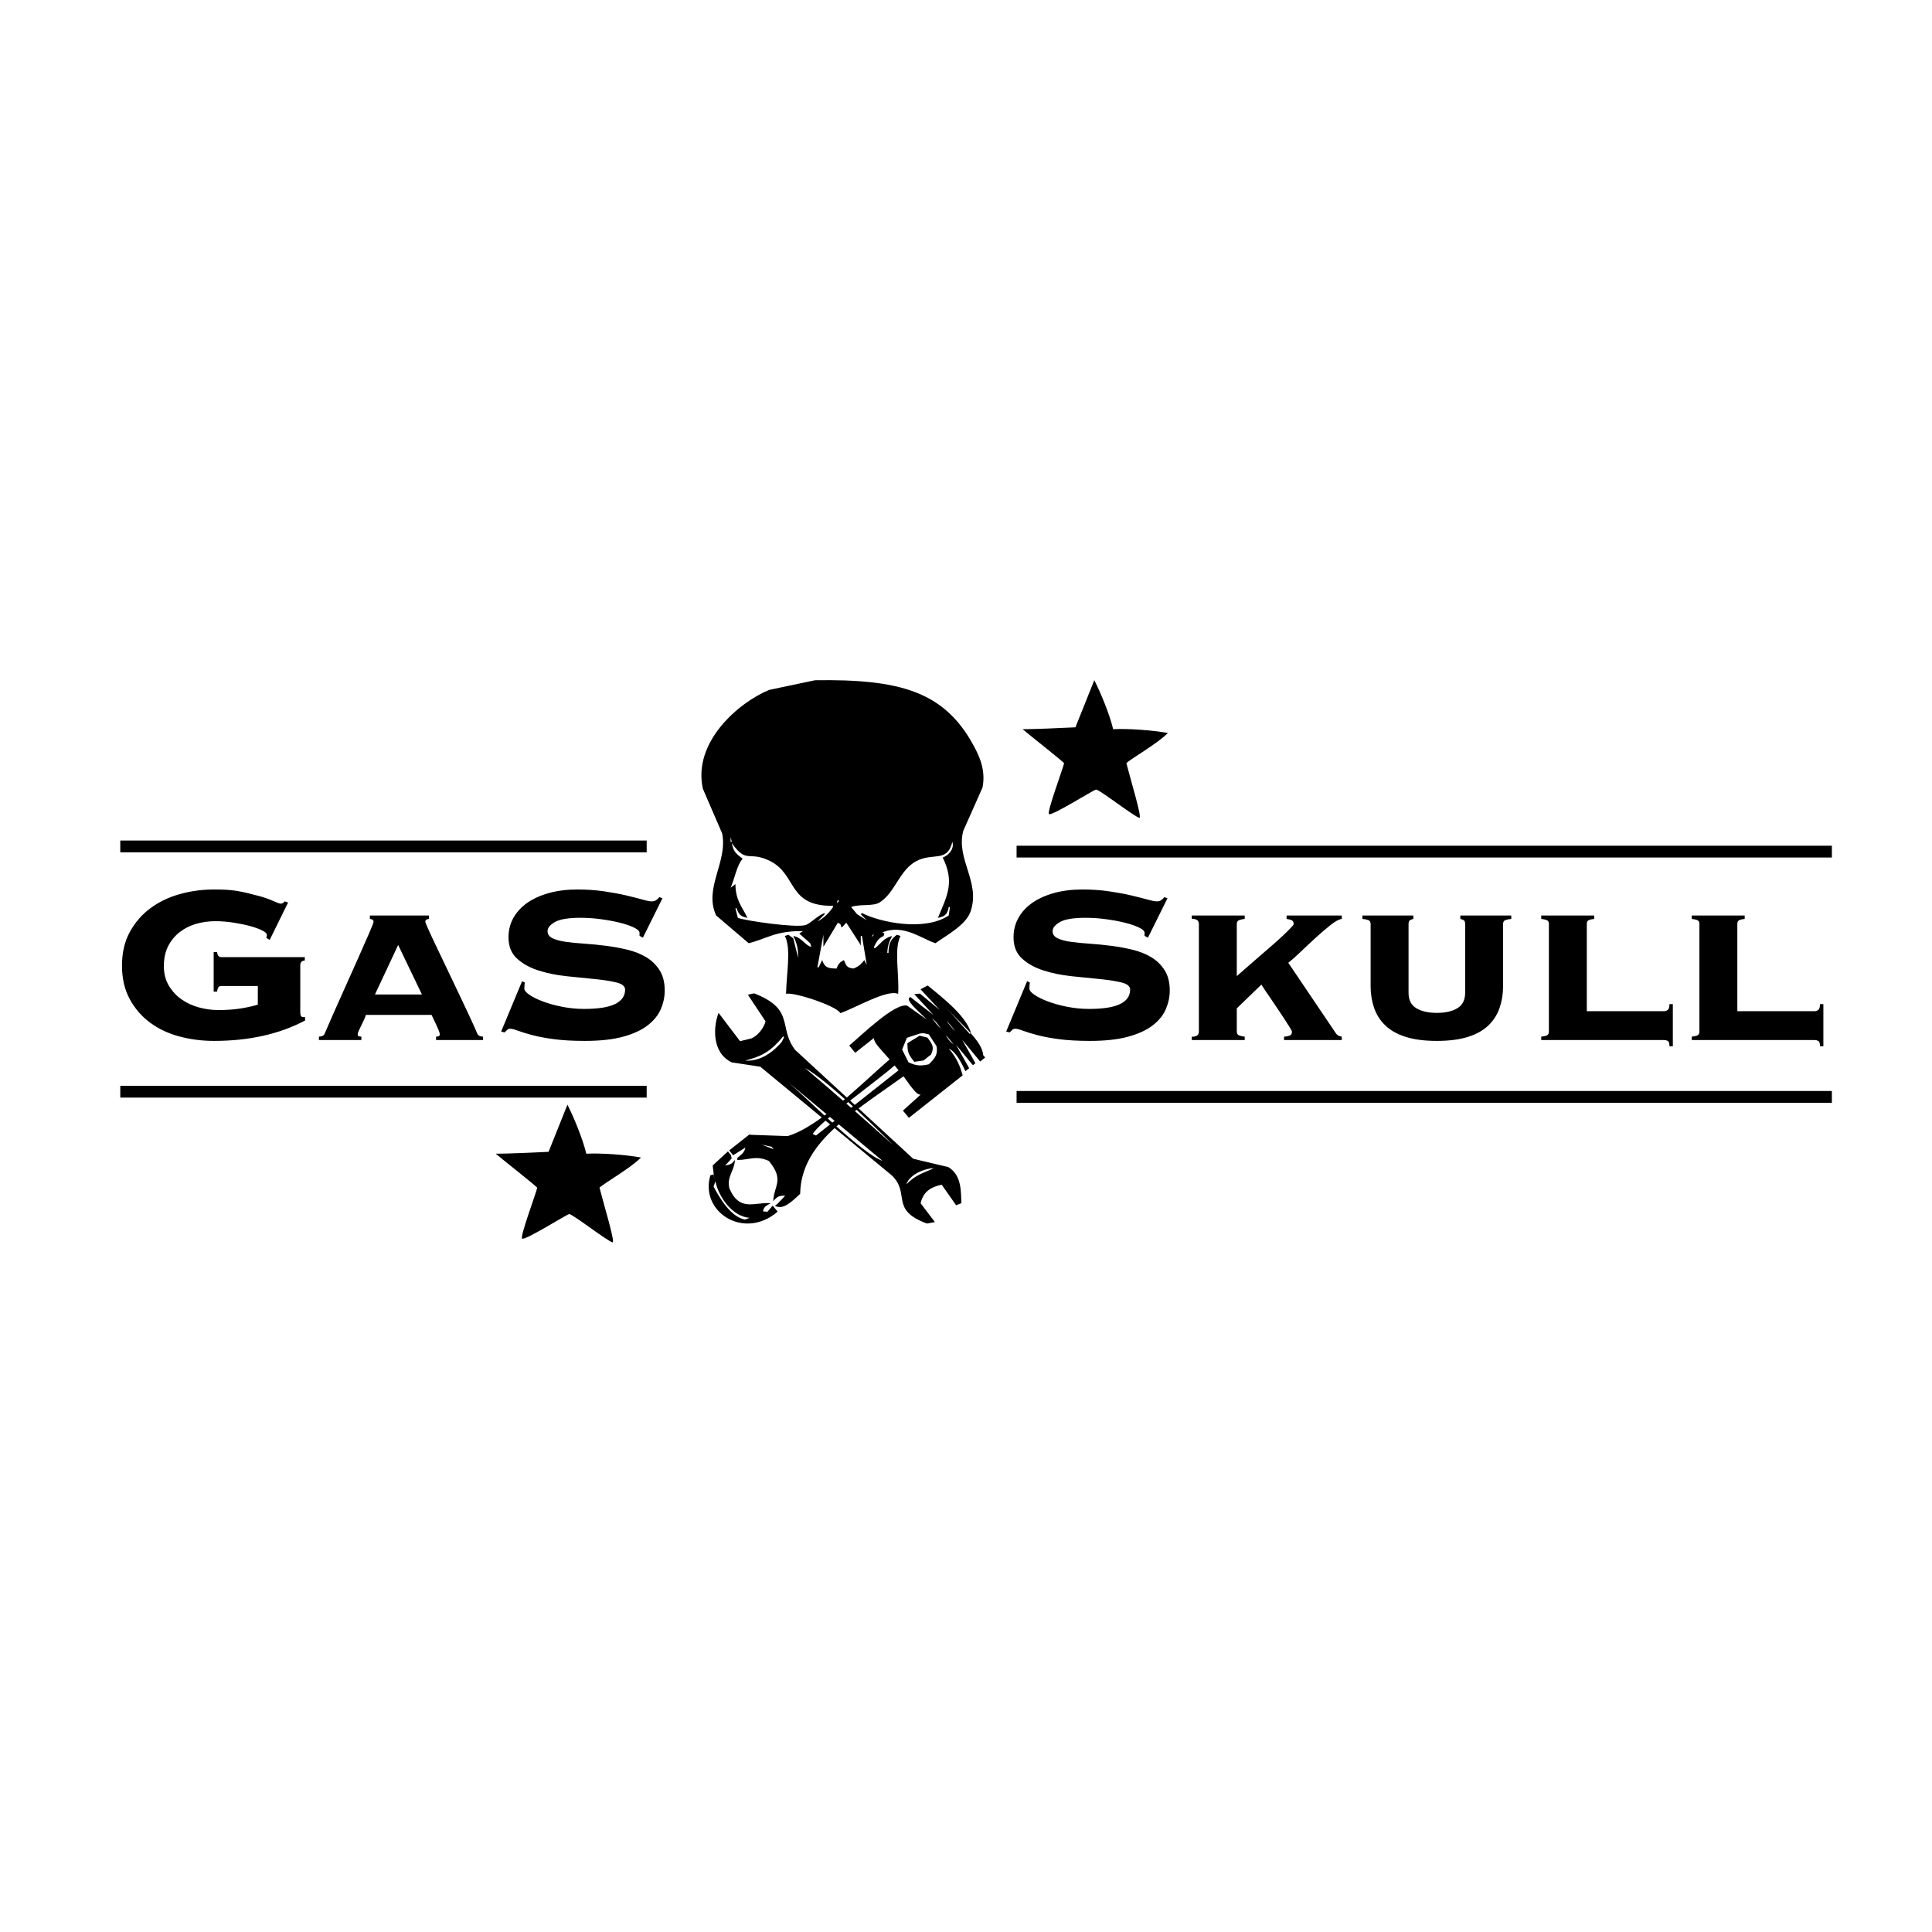 <?xml version="1.0" encoding="UTF-8" standalone="no"?>
<svg width="4096px" height="4096px" viewBox="0 0 4096 4096" version="1.1" xmlns="http://www.w3.org/2000/svg" xmlns:xlink="http://www.w3.org/1999/xlink">
    <!-- Generator: Sketch 41 (35326) - http://www.bohemiancoding.com/sketch -->
    <title>Logo</title>
    <desc>Created with Sketch.</desc>
    <defs></defs>
    <g id="Page-1" stroke="none" stroke-width="1" fill="none" fill-rule="evenodd">
        <g id="Logo">
            <path d="M1727.799,1442.189 C1906.709,1439.449 2000.479,1465.689 2062.509,1577.719 C2074.059,1598.569 2090.969,1631.029 2082.949,1669.779 C2069.329,1700.469 2055.702,1731.155 2042.069,1761.839 C2026.469,1822.489 2079.799,1870.659 2057.399,1933.179 C2047.199,1961.669 2006.169,1982.989 1983.309,1999.669 C1954.869,1990.939 1915.849,1958.279 1870.879,1976.649 C1877.399,1981.439 1874.599,1976.319 1873.439,1984.329 C1861.749,1989.709 1858.589,1996.109 1852.999,2007.339 L1852.999,2009.899 L1855.549,2009.899 C1868.059,2000.099 1873.099,1988.959 1891.319,1984.329 C1885.709,1995.859 1881.989,2002.579 1881.099,2020.129 L1883.659,2020.129 C1883.929,1998.929 1889.499,1990.709 1901.539,1981.769 C1904.099,1982.619 1906.649,1983.469 1909.209,1984.329 C1894.589,2011.169 1907.099,2068.379 1904.099,2107.069 C1880.919,2096.639 1810.019,2138.659 1781.449,2147.989 C1774.789,2132.929 1681.499,2102.239 1666.469,2107.069 C1667.209,2065.319 1677.909,2010.009 1663.919,1984.329 C1666.469,1983.469 1669.029,1982.619 1671.579,1981.769 C1674.989,1984.329 1678.396,1986.885 1681.799,1989.439 C1685.209,2003.079 1688.616,2016.719 1692.019,2030.359 C1692.439,2008.839 1688.379,1997.599 1681.799,1984.329 C1701.189,1988.239 1706.849,2004.799 1720.129,2007.339 C1719.279,2004.779 1718.429,2002.229 1717.569,1999.669 C1709.909,1992.849 1702.246,1986.029 1694.579,1979.209 C1697.129,1977.509 1699.682,1975.805 1702.239,1974.099 C1644.569,1972.949 1625.849,1990.229 1587.269,1999.669 C1564.269,1980.069 1541.272,1960.462 1518.279,1940.849 C1491.349,1882.719 1543.349,1827.599 1531.049,1766.959 C1517.429,1735.419 1503.802,1703.879 1490.169,1672.339 C1468.059,1572.919 1566.639,1488.919 1630.699,1462.649 C1663.059,1455.829 1695.426,1449.009 1727.799,1442.189 Z M2019.079,1764.399 C2021.629,1767.809 2024.182,1771.219 2026.739,1774.629 C2024.189,1771.219 2021.636,1767.809 2019.079,1764.399 Z M1548.939,1774.629 L1548.939,1784.859 L1551.489,1784.859 L1548.939,1774.629 Z M2019.079,1784.859 C2007.959,1829.679 1978.169,1806.719 1942.419,1825.779 C1907.149,1844.579 1897.919,1891.649 1865.769,1912.719 C1850.869,1922.489 1823.279,1915.899 1804.449,1922.949 C1808.709,1928.069 1812.966,1933.182 1817.219,1938.289 C1824.039,1942.555 1830.852,1946.819 1837.659,1951.079 C1833.409,1946.819 1829.152,1942.555 1824.889,1938.289 L1827.439,1935.739 C1864.939,1955.169 1960.009,1975.399 2011.409,1940.849 C2012.259,1934.889 2013.112,1928.922 2013.969,1922.949 L2011.409,1922.949 C2008.439,1938.359 2003.739,1942.919 1988.419,1945.969 C2008.749,1898.089 2024.049,1869.679 1998.639,1818.099 C2011.799,1813.219 2023.659,1798.939 2019.079,1784.859 L2019.079,1784.859 Z M1551.489,1787.419 C1554.869,1807.009 1562.249,1810.709 1574.489,1820.659 C1561.629,1834.819 1557.449,1864.009 1548.939,1882.039 C1552.339,1879.479 1555.746,1876.919 1559.159,1874.359 C1559.249,1909.259 1574.029,1923.179 1584.709,1945.969 C1569.839,1942.969 1566.169,1938.719 1561.709,1925.509 L1559.159,1925.509 C1560.859,1932.329 1562.562,1939.149 1564.269,1945.969 C1582.179,1952.329 1685.859,1967.319 1707.349,1961.309 C1718.039,1958.319 1733.039,1940.949 1748.239,1935.739 L1748.239,1938.289 C1743.129,1943.409 1738.019,1948.525 1732.909,1953.639 C1747.419,1945.779 1757.089,1936.219 1766.119,1922.949 L1766.119,1920.389 C1669.299,1921.739 1690.289,1854.649 1633.259,1825.779 C1587.129,1802.419 1583.649,1833.059 1551.489,1787.419 Z M2019.079,1876.919 C2021.629,1880.329 2024.182,1883.739 2026.739,1887.149 C2024.189,1883.739 2021.636,1880.329 2019.079,1876.919 Z M1776.339,1907.609 C1775.489,1910.159 1774.639,1912.715 1773.789,1915.279 C1775.489,1913.569 1777.192,1911.865 1778.899,1910.169 C1778.049,1909.309 1777.189,1908.459 1776.339,1907.609 L1776.339,1907.609 Z M1794.229,1910.169 L1799.339,1915.279 L1794.229,1910.169 Z M1837.659,1953.639 C1839.369,1955.339 1841.069,1957.049 1842.769,1958.749 C1841.069,1957.049 1839.369,1955.339 1837.659,1953.639 Z M1776.339,1956.199 C1766.119,1973.239 1755.899,1990.285 1745.679,2007.339 L1745.679,1981.769 C1741.419,2004.779 1737.162,2027.792 1732.909,2050.809 L1735.459,2050.809 C1738.019,2045.699 1740.576,2040.585 1743.129,2035.469 C1748.139,2050.259 1754.049,2053.439 1773.789,2053.369 C1777.229,2043.249 1780.329,2040.069 1789.119,2035.469 C1794.229,2047.669 1795.679,2052.069 1809.559,2053.369 C1822.209,2048.039 1824.569,2044.709 1832.549,2035.469 C1834.259,2038.879 1835.962,2042.289 1837.659,2045.699 C1834.259,2025.239 1830.852,2004.782 1827.439,1984.329 L1824.889,1984.329 L1824.889,2004.779 C1824.039,2003.079 1823.189,2001.369 1822.329,1999.669 C1812.969,1985.179 1803.602,1970.689 1794.229,1956.199 C1790.099,1960.019 1788.819,1962.979 1784.009,1966.419 C1780.629,1956.639 1784.009,1961.109 1776.339,1956.199 L1776.339,1956.199 Z M1704.799,1976.649 C1706.499,1977.509 1708.209,1978.359 1709.909,1979.209 C1708.209,1978.359 1706.499,1977.509 1704.799,1976.649 L1704.799,1976.649 Z M1860.659,1976.649 C1863.219,1977.509 1865.769,1978.359 1868.329,1979.209 C1865.769,1978.359 1863.219,1977.509 1860.659,1976.649 Z M1712.459,1979.209 C1715.019,1980.919 1717.576,1982.625 1720.129,1984.329 C1717.579,1982.619 1715.022,1980.912 1712.459,1979.209 Z M1850.439,1981.769 C1849.589,1983.469 1848.739,1985.179 1847.879,1986.879 C1849.589,1985.179 1851.289,1983.469 1852.999,1981.769 L1850.439,1981.769 Z M1722.689,1984.329 C1724.389,1986.029 1726.089,1987.739 1727.799,1989.439 C1726.089,1987.739 1724.389,1986.029 1722.689,1984.329 Z M1837.659,2048.259 C1839.369,2051.669 1841.072,2055.079 1842.769,2058.489 C1841.069,2055.079 1839.366,2051.669 1837.659,2048.259 Z" id="Skull1" fill="#000000"></path>
            <path d="M2038.229,2550.729 C2034.519,2552.262 2030.806,2553.792 2027.089,2555.319 C2016.889,2540.759 2006.682,2526.199 1996.469,2511.639 C1974.989,2516.349 1957.859,2524.999 1951.779,2551.009 C1961.879,2564.299 1971.979,2577.592 1982.079,2590.889 C1976.399,2591.919 1970.722,2592.949 1965.049,2593.979 C1885.919,2564.859 1930.669,2531.109 1891.049,2492.239 C1798.039,2415.359 1705.019,2338.475 1611.989,2261.589 C1591.869,2258.529 1571.749,2255.472 1551.629,2252.419 C1507.749,2231.789 1512.629,2174.069 1523.489,2147.489 C1538.629,2167.429 1553.776,2187.372 1568.929,2207.319 C1576.469,2205.519 1584.006,2203.722 1591.539,2201.929 C1605.629,2197.589 1619.879,2178.819 1623.019,2165.389 C1610.519,2146.539 1598.022,2127.682 1585.529,2108.819 C1589.939,2107.879 1594.342,2106.939 1598.739,2105.999 C1686.699,2139.909 1649.279,2178.689 1685.819,2225.919 C1769.219,2302.829 1852.632,2379.742 1936.059,2456.659 L2010.589,2474.389 C2040.019,2491.959 2036.969,2529.609 2038.229,2550.729 Z M1980.029,2476.509 C1963.769,2476.579 1928.529,2488.489 1921.479,2511.119 C1941.749,2489.799 1959.849,2486.259 1980.029,2476.509 Z M1871.109,2461.179 C1804.919,2405.979 1738.726,2350.772 1672.529,2295.559 C1716.739,2333.879 1828.279,2446.349 1871.109,2461.179 Z M1893.199,2427.199 C1854.449,2388.419 1752.489,2288.879 1706.639,2264.319 C1769.829,2317.419 1831.519,2372.319 1893.199,2427.199 Z M1657.459,2208.809 C1659.099,2205.509 1660.739,2202.212 1662.379,2198.919 L1660.309,2197.149 C1631.259,2233.129 1609.999,2240.299 1580.129,2248.529 C1606.609,2250.309 1633.569,2236.919 1657.459,2208.809 Z" id="Фигура_2" fill="#000000"></path>
            <path d="M1926.929,2369.899 C1922.709,2364.799 1918.492,2359.692 1914.279,2354.579 C1926.829,2343.249 1939.379,2331.922 1951.929,2320.599 C1942.989,2322.099 1930.759,2302.459 1915.559,2281.829 C1797.929,2365.959 1698.549,2424.289 1696.389,2531.059 C1677.449,2548.659 1660.469,2565.609 1642.899,2556.469 C1644.669,2555.069 1646.436,2553.672 1648.199,2552.279 C1653.689,2546.539 1659.172,2540.799 1664.649,2535.059 C1651.969,2534.469 1647.559,2536.889 1639.229,2546.709 C1641.249,2512.129 1663.359,2501.769 1629.959,2461.199 C1602.109,2449.249 1591.359,2458.669 1562.799,2459.429 C1562.979,2457.879 1563.159,2456.329 1563.349,2454.779 C1575.259,2445.129 1578.159,2442.229 1580.329,2432.909 C1571.679,2438.349 1563.026,2443.785 1554.369,2449.219 C1551.559,2445.809 1548.749,2442.402 1545.939,2438.999 C1560.069,2427.829 1574.206,2416.655 1588.349,2405.479 L1593.109,2405.929 C1618.659,2406.829 1644.216,2407.722 1669.779,2408.609 C1736.909,2389.169 1827.939,2295.889 1886.049,2246.079 C1867.499,2224.409 1852.659,2211.489 1852.859,2200.579 C1839.609,2211.045 1826.356,2221.522 1813.099,2232.009 C1808.889,2226.899 1804.676,2221.792 1800.459,2216.689 C1827.669,2193.719 1897.649,2125.299 1923.399,2132.149 C1937.479,2142.119 1951.552,2152.092 1965.619,2162.069 C1946.619,2143.089 1916.229,2118.399 1930.209,2113.849 C1947.919,2128.239 1963.399,2139.919 1978.879,2151.589 C1965.349,2136.969 1951.816,2122.345 1938.279,2107.719 C1942.339,2107.329 1946.396,2106.935 1950.449,2106.539 C1964.339,2118.069 1978.232,2129.595 1992.129,2141.119 C1978.599,2126.489 1965.069,2111.865 1951.539,2097.249 C1956.659,2094.609 1961.779,2091.965 1966.899,2089.319 C1991.889,2110.529 2047.059,2150.909 2058.619,2189.829 C2057.739,2190.529 2056.859,2191.229 2055.969,2191.919 C2038.229,2172.199 2020.482,2152.469 2002.729,2132.729 C2035.079,2169.729 2082.589,2206.169 2084.399,2236.969 C2085.799,2238.679 2087.209,2240.379 2088.609,2242.079 C2085.079,2244.869 2081.546,2247.662 2078.009,2250.459 C2065.369,2235.139 2052.722,2219.819 2040.069,2204.499 C2047.959,2219.359 2060.059,2239.329 2067.949,2254.189 C2066.283,2255.711 2064.512,2257.115 2062.649,2258.389 C2052.819,2246.469 2036.649,2226.889 2026.819,2214.969 C2036.109,2231.539 2045.402,2248.105 2054.699,2264.669 C2052.049,2266.769 2049.399,2268.865 2046.749,2270.959 C2039.399,2255.669 2028.289,2231.359 2011.459,2222.899 C2029.249,2244.059 2035.469,2260.509 2040.899,2279.799 C2002.919,2309.829 1964.929,2339.862 1926.929,2369.899 Z M2006.339,2163.639 C2011.985,2171.834 2018.332,2179.522 2025.309,2186.619 C2020.609,2179.949 2011.719,2168.809 2006.339,2163.639 L2006.339,2163.639 Z M1975.679,2158.339 C1981.528,2166.381 1987.867,2174.055 1994.659,2181.319 C1989.846,2172.525 1983.405,2164.726 1975.679,2158.339 L1975.679,2158.339 Z M2005.199,2194.089 C2008.886,2202.287 2014.709,2209.344 2022.059,2214.519 L2005.199,2194.089 Z M1991.939,2204.569 C1992.459,2206.969 1992.989,2209.369 1993.509,2211.769 C1992.989,2209.369 1992.459,2206.969 1991.939,2204.569 L1991.939,2204.569 Z M1969.239,2192.979 C1959.999,2191.269 1960.519,2189.599 1950.199,2191.139 C1941.029,2194.179 1931.852,2197.215 1922.669,2200.249 C1919.299,2208.539 1915.926,2216.832 1912.549,2225.129 C1917.109,2234.189 1921.666,2243.245 1926.219,2252.299 C1943.229,2259.799 1950.709,2260.319 1969.049,2256.429 C1984.119,2242.409 1988.399,2233.749 1985.559,2218.049 C1980.119,2209.699 1974.679,2201.342 1969.239,2192.979 L1969.239,2192.979 Z M1966.039,2199.719 C1979.039,2216.199 1980.159,2221.359 1973.869,2235.729 C1968.569,2239.919 1963.269,2244.112 1957.969,2248.309 C1951.436,2249.249 1944.909,2250.185 1938.389,2251.119 C1922.929,2232.359 1924.599,2227.769 1923.699,2212.099 C1924.579,2211.399 1925.459,2210.699 1926.349,2209.999 C1934.119,2205.265 1941.889,2200.529 1949.659,2195.789 L1966.039,2199.719 Z M1975.249,2306.389 L1961.449,2321.509 L1975.249,2306.389 Z M1869.309,2183.359 L1855.509,2198.479 L1869.309,2183.359 Z M1896.589,2258.849 C1862.719,2289.469 1734.149,2380.489 1723.209,2404.359 C1725.499,2405.359 1727.789,2406.362 1730.079,2407.369 C1788.389,2361.269 1846.702,2315.169 1905.019,2269.069 C1902.209,2265.659 1899.399,2262.252 1896.589,2258.849 L1896.589,2258.849 Z M1649.059,2441.879 C1656.089,2450.389 1663.116,2458.902 1670.139,2467.419 C1663.109,2458.899 1656.082,2450.385 1649.059,2441.879 L1649.059,2441.879 Z M1635.869,2431.209 C1628.819,2429.742 1621.772,2428.279 1614.729,2426.819 C1623.179,2429.979 1631.632,2433.142 1640.089,2436.309 C1638.679,2434.609 1637.279,2432.909 1635.869,2431.209 L1635.869,2431.209 Z M1673.809,2477.169 C1675.199,2485.919 1676.586,2494.672 1677.969,2503.429 C1676.579,2494.679 1675.192,2485.925 1673.809,2477.169 L1673.809,2477.169 Z M1648.679,2568.779 C1577.209,2630.429 1482.759,2568.969 1506.119,2491.579 C1508.589,2491.039 1511.059,2490.489 1513.529,2489.949 L1514.549,2501.799 C1513.349,2491.499 1512.146,2481.195 1510.939,2470.889 C1521.719,2460.955 1532.502,2451.025 1543.289,2441.099 C1545.399,2443.649 1547.506,2446.202 1549.609,2448.759 C1550.129,2451.159 1550.659,2453.559 1551.179,2455.959 C1546.579,2460.999 1541.979,2466.042 1537.379,2471.089 C1550.259,2468.499 1551.989,2467.079 1558.039,2458.969 C1557.459,2481.819 1540.479,2494.149 1546.229,2518.949 C1567.899,2570.519 1600.229,2547.939 1633.929,2550.899 C1624.929,2556.509 1620.269,2556.669 1617.479,2568.129 C1620.649,2568.429 1623.829,2568.739 1626.999,2569.039 L1638.139,2556.009 C1641.659,2560.269 1645.172,2564.525 1648.679,2568.779 L1648.679,2568.779 Z M1589.409,2581.879 C1553.309,2579.479 1523.709,2538.559 1516.659,2504.349 C1515.409,2508.149 1514.162,2511.949 1512.919,2515.749 C1527.139,2542.719 1550.089,2579.949 1579.349,2585.609 C1582.709,2584.369 1586.062,2583.125 1589.409,2581.879 L1589.409,2581.879 Z" id="Фигура_4" fill="#000000"></path>
            <path d="M2320.003,1442 C2332.281,1465.97 2352.325,1513.336 2360.001,1545.98 C2389.725,1544.276 2442.057,1547.907 2476,1553.977 C2454.426,1576.291 2397.205,1608.739 2388,1617.965 C2397.764,1655.749 2420.909,1732.253 2415.999,1733.937 C2406.543,1732.833 2330.22,1673.328 2323.795,1673.936 C2318.55,1674.425 2230.459,1730.305 2223.999,1725.94 C2218.495,1723.293 2253.583,1629.677 2256,1617.965 C2244.497,1606.972 2189.162,1563.733 2168,1545.98 C2195.371,1545.98 2247.228,1543.444 2279.997,1541.978 C2293.332,1508.657 2306.668,1475.331 2320.003,1442 Z" id="Фигура_6" fill="#000000"></path>
            <path d="M1203.003,2342 C1215.281,2365.97 1235.325,2413.336 1243.001,2445.98 C1272.725,2444.276 1325.057,2447.907 1359,2453.977 C1337.426,2476.291 1280.205,2508.739 1271,2517.965 C1280.764,2555.749 1303.909,2632.253 1298.999,2633.937 C1289.543,2632.833 1213.22,2573.328 1206.795,2573.936 C1201.55,2574.425 1113.459,2630.305 1106.999,2625.94 C1101.495,2623.293 1136.583,2529.677 1139,2517.965 C1127.497,2506.972 1072.162,2463.733 1051,2445.98 C1078.371,2445.98 1130.228,2443.444 1162.997,2441.978 C1176.332,2408.657 1189.668,2375.331 1203.003,2342 Z" id="Фигура_6-Copy" fill="#000000"></path>
            <path d="M469.206,2090.4 C466.006,2090.4 463.806,2091.5 462.606,2093.7 C461.406,2095.9 460.606,2098.8 460.206,2102.4 L453.006,2102.4 L453.006,2018.4 L460.206,2018.4 C461.006,2025.6 464.006,2029.2 469.206,2029.2 L646.206,2029.2 L646.206,2036.4 C639.806,2036.8 636.606,2040.2 636.606,2046.6 L636.606,2146.2 C636.606,2149 637.006,2151.4 637.806,2153.4 C638.606,2155.4 640.606,2156.4 643.806,2156.4 L646.806,2156.4 L646.806,2163.6 C592.406,2192.4 528.006,2206.8 453.606,2206.8 C428.406,2206.8 404.106,2203.7 380.706,2197.5 C357.306,2191.3 336.606,2181.6 318.606,2168.4 C300.606,2155.2 286.106,2138.5 275.106,2118.3 C264.106,2098.1 258.606,2074.4 258.606,2047.2 C258.606,2020 264.106,1996.3 275.106,1976.1 C286.106,1955.9 300.606,1939.1 318.606,1925.7 C336.606,1912.3 357.306,1902.3 380.706,1895.7 C404.106,1889.1 428.406,1885.8 453.606,1885.8 C463.606,1885.8 472.406,1886 480.006,1886.4 C487.606,1886.8 495.006,1887.6 502.206,1888.8 C509.406,1890 516.806,1891.5 524.406,1893.3 C532.006,1895.1 541.006,1897.4 551.406,1900.2 C561.406,1903 570.606,1906.3 579.006,1910.1 C587.406,1913.9 592.806,1915.8 595.206,1915.8 C598.406,1915.8 601.206,1914.2 603.606,1911 L610.806,1913.4 L571.806,1992.6 L564.606,1988.4 C565.406,1986 565.806,1983.8 565.806,1981.8 C565.806,1979 562.406,1975.9 555.606,1972.5 C548.806,1969.1 540.206,1966 529.806,1963.2 C519.406,1960.4 507.706,1958 494.706,1956 C481.706,1954 469.006,1953 456.606,1953 C442.206,1953 428.506,1954.9 415.506,1958.7 C402.506,1962.5 390.906,1968.4 380.706,1976.4 C370.506,1984.4 362.406,1994.3 356.406,2006.1 C350.406,2017.9 347.406,2032 347.406,2048.4 C347.406,2064.4 351.006,2078.3 358.206,2090.1 C365.406,2101.9 374.506,2111.6 385.506,2119.2 C396.506,2126.8 408.806,2132.4 422.406,2136 C436.006,2139.6 449.406,2141.4 462.606,2141.4 C479.406,2141.4 494.506,2140.4 507.906,2138.4 C521.306,2136.4 534.206,2133.6 546.606,2130 L546.606,2090.4 L469.206,2090.4 Z M924.535,2197.8 C925.735,2197.8 927.335,2197.6 929.335,2197.2 C931.335,2196.8 932.335,2195.2 932.335,2192.4 C932.335,2190.8 931.635,2188.3 930.235,2184.9 C928.835,2181.5 927.235,2177.8 925.435,2173.8 C923.635,2169.8 921.735,2165.8 919.735,2161.8 C917.735,2157.8 916.135,2154.4 914.935,2151.6 L775.735,2151.6 C774.935,2154.4 773.635,2157.8 771.835,2161.8 C770.035,2165.8 768.135,2169.8 766.135,2173.8 C764.135,2177.8 762.335,2181.5 760.735,2184.9 C759.135,2188.3 758.335,2190.8 758.335,2192.4 C758.335,2195.2 759.335,2196.8 761.335,2197.2 C763.335,2197.6 764.935,2197.8 766.135,2197.8 L766.135,2205 L676.135,2205 L676.135,2197.8 C678.535,2197.8 680.935,2197.3 683.335,2196.3 C685.735,2195.3 687.335,2193.8 688.135,2191.8 C700.135,2163.8 712.335,2136.1 724.735,2108.7 C737.135,2081.3 748.235,2056.5 758.035,2034.3 C767.835,2012.1 775.935,1993.7 782.335,1979.1 C788.735,1964.5 791.935,1956.2 791.935,1954.2 C791.935,1950.6 789.335,1948.6 784.135,1948.2 L784.135,1941 L909.535,1941 L909.535,1948.2 C904.335,1948.6 901.735,1950.6 901.735,1954.2 C901.735,1955.4 903.835,1960.7 908.035,1970.1 C912.235,1979.5 917.735,1991.3 924.535,2005.5 C931.335,2019.7 938.835,2035.4 947.035,2052.6 L971.635,2104.2 C979.835,2121.4 987.535,2137.7 994.735,2153.1 C1001.935,2168.5 1007.735,2181.4 1012.135,2191.8 C1012.935,2193.8 1014.535,2195.3 1016.935,2196.3 C1019.335,2197.3 1021.735,2197.8 1024.135,2197.8 L1024.135,2205 L924.535,2205 L924.535,2197.8 Z M844.135,2003.4 L794.935,2108.4 L894.535,2108.4 L844.135,2003.4 Z M1112.865,2083.2 C1112.065,2085.6 1111.665,2089.8 1111.665,2095.8 C1111.665,2099.8 1115.365,2104.3 1122.765,2109.3 C1130.165,2114.3 1139.765,2119 1151.565,2123.4 C1163.365,2127.8 1176.865,2131.5 1192.065,2134.5 C1207.265,2137.5 1222.665,2139 1238.265,2139 C1268.265,2139 1290.265,2135.5 1304.265,2128.5 C1318.265,2121.5 1325.265,2111.4 1325.265,2098.2 C1325.265,2091 1319.165,2085.9 1306.965,2082.9 C1294.765,2079.9 1279.465,2077.5 1261.065,2075.7 C1242.665,2073.9 1222.865,2071.9 1201.665,2069.7 C1180.465,2067.5 1160.665,2063.5 1142.265,2057.7 C1123.865,2051.9 1108.565,2043.5 1096.365,2032.5 C1084.165,2021.5 1078.065,2006.4 1078.065,1987.2 C1078.065,1972 1081.565,1958.2 1088.565,1945.8 C1095.565,1933.4 1105.365,1922.8 1117.965,1914 C1130.565,1905.2 1145.865,1898.3 1163.865,1893.3 C1181.865,1888.3 1201.865,1885.8 1223.865,1885.8 C1244.265,1885.8 1263.265,1887.1 1280.865,1889.7 C1298.465,1892.3 1314.065,1895.2 1327.665,1898.4 C1341.265,1901.6 1352.665,1904.5 1361.865,1907.1 C1371.065,1909.7 1377.665,1911 1381.665,1911 C1385.665,1911 1388.865,1910.1 1391.265,1908.3 C1393.665,1906.5 1395.865,1904.4 1397.865,1902 L1404.465,1904.4 L1363.065,1987.8 L1355.865,1984.2 L1355.865,1977.6 C1355.865,1974 1351.965,1970.3 1344.165,1966.5 C1336.365,1962.7 1326.465,1959.3 1314.465,1956.3 C1302.465,1953.3 1289.065,1950.8 1274.265,1948.8 C1259.465,1946.8 1245.065,1945.8 1231.065,1945.8 C1205.065,1945.8 1186.865,1948.8 1176.465,1954.8 C1166.065,1960.8 1160.865,1967.2 1160.865,1974 C1160.865,1980.8 1164.465,1985.9 1171.665,1989.3 C1178.865,1992.7 1188.265,1995.2 1199.865,1996.8 C1211.465,1998.4 1224.665,1999.7 1239.465,2000.7 C1254.265,2001.7 1269.465,2003.2 1285.065,2005.2 C1300.665,2007.2 1315.865,2010 1330.665,2013.6 C1345.465,2017.2 1358.665,2022.5 1370.265,2029.5 C1381.865,2036.5 1391.265,2045.7 1398.465,2057.1 C1405.665,2068.5 1409.265,2082.8 1409.265,2100 C1409.265,2113.2 1406.565,2126.2 1401.165,2139 C1395.765,2151.8 1386.565,2163.3 1373.565,2173.5 C1360.565,2183.7 1343.165,2191.8 1321.365,2197.8 C1299.565,2203.8 1272.465,2206.8 1240.065,2206.8 C1214.865,2206.8 1193.165,2205.6 1174.965,2203.2 C1156.765,2200.8 1141.265,2197.9 1128.465,2194.5 C1115.665,2191.1 1105.565,2188 1098.165,2185.2 C1090.765,2182.4 1085.265,2181 1081.665,2181 C1079.265,2181 1077.165,2181.8 1075.365,2183.4 C1073.565,2185 1071.665,2186.8 1069.665,2188.8 L1062.465,2187 L1106.865,2080.2 L1112.865,2083.2 Z" id="GaS" fill="#000000"></path>
            <path d="M2183.576,2083.2 C2182.776,2085.6 2182.376,2089.8 2182.376,2095.8 C2182.376,2099.8 2186.076,2104.3 2193.476,2109.3 C2200.876,2114.3 2210.476,2119 2222.276,2123.4 C2234.077,2127.8 2247.576,2131.5 2262.776,2134.5 C2277.977,2137.5 2293.376,2139 2308.976,2139 C2338.977,2139 2360.976,2135.5 2374.976,2128.5 C2388.977,2121.5 2395.976,2111.4 2395.976,2098.2 C2395.976,2091 2389.877,2085.9 2377.676,2082.9 C2365.476,2079.9 2350.177,2077.5 2331.776,2075.7 C2313.376,2073.9 2293.577,2071.9 2272.376,2069.7 C2251.176,2067.5 2231.377,2063.5 2212.976,2057.7 C2194.576,2051.9 2179.277,2043.5 2167.076,2032.5 C2154.876,2021.5 2148.776,2006.4 2148.776,1987.2 C2148.776,1972 2152.276,1958.2 2159.276,1945.8 C2166.276,1933.4 2176.076,1922.8 2188.676,1914 C2201.277,1905.2 2216.576,1898.3 2234.576,1893.3 C2252.577,1888.3 2272.576,1885.8 2294.576,1885.8 C2314.977,1885.8 2333.976,1887.1 2351.576,1889.7 C2369.177,1892.3 2384.776,1895.2 2398.376,1898.4 C2411.977,1901.6 2423.376,1904.5 2432.576,1907.1 C2441.776,1909.7 2448.376,1911 2452.376,1911 C2456.376,1911 2459.576,1910.1 2461.976,1908.3 C2464.376,1906.5 2466.576,1904.4 2468.576,1902 L2475.176,1904.4 L2433.776,1987.8 L2426.576,1984.2 L2426.576,1977.6 C2426.576,1974 2422.677,1970.3 2414.876,1966.5 C2407.076,1962.7 2397.177,1959.3 2385.176,1956.3 C2373.176,1953.3 2359.777,1950.8 2344.976,1948.8 C2330.176,1946.8 2315.777,1945.8 2301.776,1945.8 C2275.776,1945.8 2257.577,1948.8 2247.176,1954.8 C2236.776,1960.8 2231.576,1967.2 2231.576,1974 C2231.576,1980.8 2235.176,1985.9 2242.376,1989.3 C2249.576,1992.7 2258.976,1995.2 2270.576,1996.8 C2282.177,1998.4 2295.376,1999.7 2310.176,2000.7 C2324.977,2001.7 2340.176,2003.2 2355.776,2005.2 C2371.377,2007.2 2386.576,2010 2401.376,2013.6 C2416.177,2017.2 2429.376,2022.5 2440.976,2029.5 C2452.577,2036.5 2461.976,2045.7 2469.176,2057.1 C2476.376,2068.5 2479.976,2082.8 2479.976,2100 C2479.976,2113.2 2477.276,2126.2 2471.876,2139 C2466.476,2151.8 2457.277,2163.3 2444.276,2173.5 C2431.276,2183.7 2413.877,2191.8 2392.076,2197.8 C2370.276,2203.8 2343.177,2206.8 2310.776,2206.8 C2285.576,2206.8 2263.877,2205.6 2245.676,2203.2 C2227.476,2200.8 2211.977,2197.9 2199.176,2194.5 C2186.376,2191.1 2176.276,2188 2168.876,2185.2 C2161.476,2182.4 2155.976,2181 2152.376,2181 C2149.976,2181 2147.876,2181.8 2146.076,2183.4 C2144.276,2185 2142.376,2186.8 2140.376,2188.8 L2133.176,2187 L2177.576,2080.2 L2183.576,2083.2 Z M2722.306,2197.8 C2725.106,2197.8 2728.606,2197.2 2732.806,2196 C2737.006,2194.8 2739.106,2192 2739.106,2187.6 C2739.106,2186.4 2737.706,2183.5 2734.906,2178.9 C2732.106,2174.3 2728.606,2168.8 2724.406,2162.4 C2720.206,2156 2715.506,2148.9 2710.306,2141.1 C2705.106,2133.3 2700.106,2125.9 2695.306,2118.9 C2690.506,2111.9 2686.206,2105.6 2682.406,2100 C2678.606,2094.4 2675.906,2090.2 2674.306,2087.4 L2622.106,2137.8 L2622.106,2187 C2622.106,2191.4 2623.906,2194.2 2627.506,2195.4 C2631.106,2196.6 2634.906,2197.4 2638.906,2197.8 L2638.906,2205 L2526.706,2205 L2526.706,2197.8 C2530.306,2198.2 2533.706,2197.6 2536.906,2196 C2540.106,2194.4 2541.706,2191.4 2541.706,2187 L2541.706,1959 C2541.706,1954.6 2540.106,1951.6 2536.906,1950 C2533.706,1948.4 2530.306,1947.8 2526.706,1948.2 L2526.706,1941 L2638.906,1941 L2638.906,1948.2 C2634.906,1948.6 2631.106,1949.4 2627.506,1950.6 C2623.906,1951.8 2622.106,1954.6 2622.106,1959 L2622.106,2069.4 C2628.106,2064.2 2635.206,2058 2643.406,2050.8 C2651.606,2043.6 2660.206,2036.1 2669.206,2028.3 C2678.206,2020.5 2687.106,2012.8 2695.906,2005.2 C2704.706,1997.6 2712.606,1990.5 2719.606,1983.9 C2726.606,1977.3 2732.206,1971.8 2736.406,1967.4 C2740.606,1963 2742.706,1960.2 2742.706,1959 C2742.706,1954.6 2741.006,1951.8 2737.606,1950.6 C2734.206,1949.4 2730.906,1948.6 2727.706,1948.2 L2727.706,1941 L2844.706,1941 L2844.706,1948.2 C2838.706,1949 2830.906,1953.2 2821.306,1960.8 C2811.706,1968.4 2801.506,1977.1 2790.706,1986.9 C2779.906,1996.7 2769.206,2006.7 2758.606,2016.9 C2748.006,2027.1 2738.906,2035.2 2731.306,2041.2 L2830.906,2188.8 C2832.906,2192 2835.006,2194.2 2837.206,2195.4 C2839.406,2196.6 2841.906,2197.4 2844.706,2197.8 L2844.706,2205 L2722.306,2205 L2722.306,2197.8 Z M2905.835,1959 C2905.835,1954.6 2904.135,1951.8 2900.735,1950.6 C2897.335,1949.4 2893.235,1948.6 2888.435,1948.2 L2888.435,1941 L2996.435,1941 L2996.435,1948.2 C2994.435,1948.6 2992.235,1949.4 2989.835,1950.6 C2987.435,1951.8 2986.235,1954.6 2986.235,1959 L2986.235,2104.8 C2986.235,2120 2991.735,2130.9 3002.735,2137.5 C3013.735,2144.1 3028.235,2147.4 3046.235,2147.4 C3064.235,2147.4 3078.735,2144.1 3089.735,2137.5 C3100.735,2130.9 3106.235,2120 3106.235,2104.8 L3106.235,1959 C3106.235,1954.6 3105.035,1951.8 3102.635,1950.6 C3100.235,1949.4 3098.035,1948.6 3096.035,1948.2 L3096.035,1941 L3204.035,1941 L3204.035,1948.2 C3199.235,1948.6 3195.135,1949.4 3191.735,1950.6 C3188.335,1951.8 3186.635,1954.6 3186.635,1959 L3186.635,2091 C3186.635,2107 3184.235,2122.1 3179.435,2136.3 C3174.635,2150.5 3166.835,2162.9 3156.035,2173.5 C3145.235,2184.1 3130.835,2192.3 3112.835,2198.1 C3094.835,2203.9 3072.635,2206.8 3046.235,2206.8 C3019.835,2206.8 2997.635,2203.9 2979.635,2198.1 C2961.635,2192.3 2947.235,2184.1 2936.435,2173.5 C2925.635,2162.9 2917.835,2150.5 2913.035,2136.3 C2908.235,2122.1 2905.835,2107 2905.835,2091 L2905.835,1959 Z M3283.765,1959 C3283.765,1954.6 3282.165,1951.8 3278.965,1950.6 C3275.765,1949.4 3271.965,1948.6 3267.565,1948.2 L3267.565,1941 L3379.765,1941 L3379.765,1948.2 C3375.365,1948.6 3371.665,1949.4 3368.665,1950.6 C3365.665,1951.8 3364.165,1954.6 3364.165,1959 L3364.165,2143.8 L3528.565,2143.8 C3530.965,2143.8 3533.365,2142.9 3535.765,2141.1 C3538.165,2139.3 3539.365,2135.2 3539.365,2128.8 L3546.565,2128.8 L3546.565,2218.2 L3539.365,2218.2 C3539.365,2211.8 3538.165,2208 3535.765,2206.8 C3533.365,2205.6 3530.965,2205 3528.565,2205 L3267.565,2205 L3267.565,2197.8 C3271.965,2197.4 3275.765,2196.6 3278.965,2195.4 C3282.165,2194.2 3283.765,2191.4 3283.765,2187 L3283.765,1959 Z M3602.894,1959 C3602.894,1954.6 3601.294,1951.8 3598.094,1950.6 C3594.894,1949.4 3591.094,1948.6 3586.694,1948.2 L3586.694,1941 L3698.894,1941 L3698.894,1948.2 C3694.494,1948.6 3690.794,1949.4 3687.794,1950.6 C3684.794,1951.8 3683.294,1954.6 3683.294,1959 L3683.294,2143.8 L3847.694,2143.8 C3850.094,2143.8 3852.494,2142.9 3854.894,2141.1 C3857.294,2139.3 3858.494,2135.2 3858.494,2128.8 L3865.694,2128.8 L3865.694,2218.2 L3858.494,2218.2 C3858.494,2211.8 3857.294,2208 3854.894,2206.8 C3852.494,2205.6 3850.094,2205 3847.694,2205 L3586.694,2205 L3586.694,2197.8 C3591.094,2197.4 3594.894,2196.6 3598.094,2195.4 C3601.294,2194.2 3602.894,2191.4 3602.894,2187 L3602.894,1959 Z" id="Skull" fill="#000000"></path>
            <path d="M267.5,1794.5 L1358.5,1794.5" id="Line" stroke="#000000" stroke-width="25" stroke-linecap="square"></path>
            <path d="M267.5,2314.5 L1358.5,2314.5" id="Line-Copy" stroke="#000000" stroke-width="25" stroke-linecap="square"></path>
            <path d="M2167.759,1805.5 L3871.239,1805.5" id="Line-Copy-3" stroke="#000000" stroke-width="25" stroke-linecap="square"></path>
            <path d="M2167.759,2325.5 L3871.239,2325.5" id="Line-Copy-2" stroke="#000000" stroke-width="25" stroke-linecap="square"></path>
        </g>
    </g>
</svg>